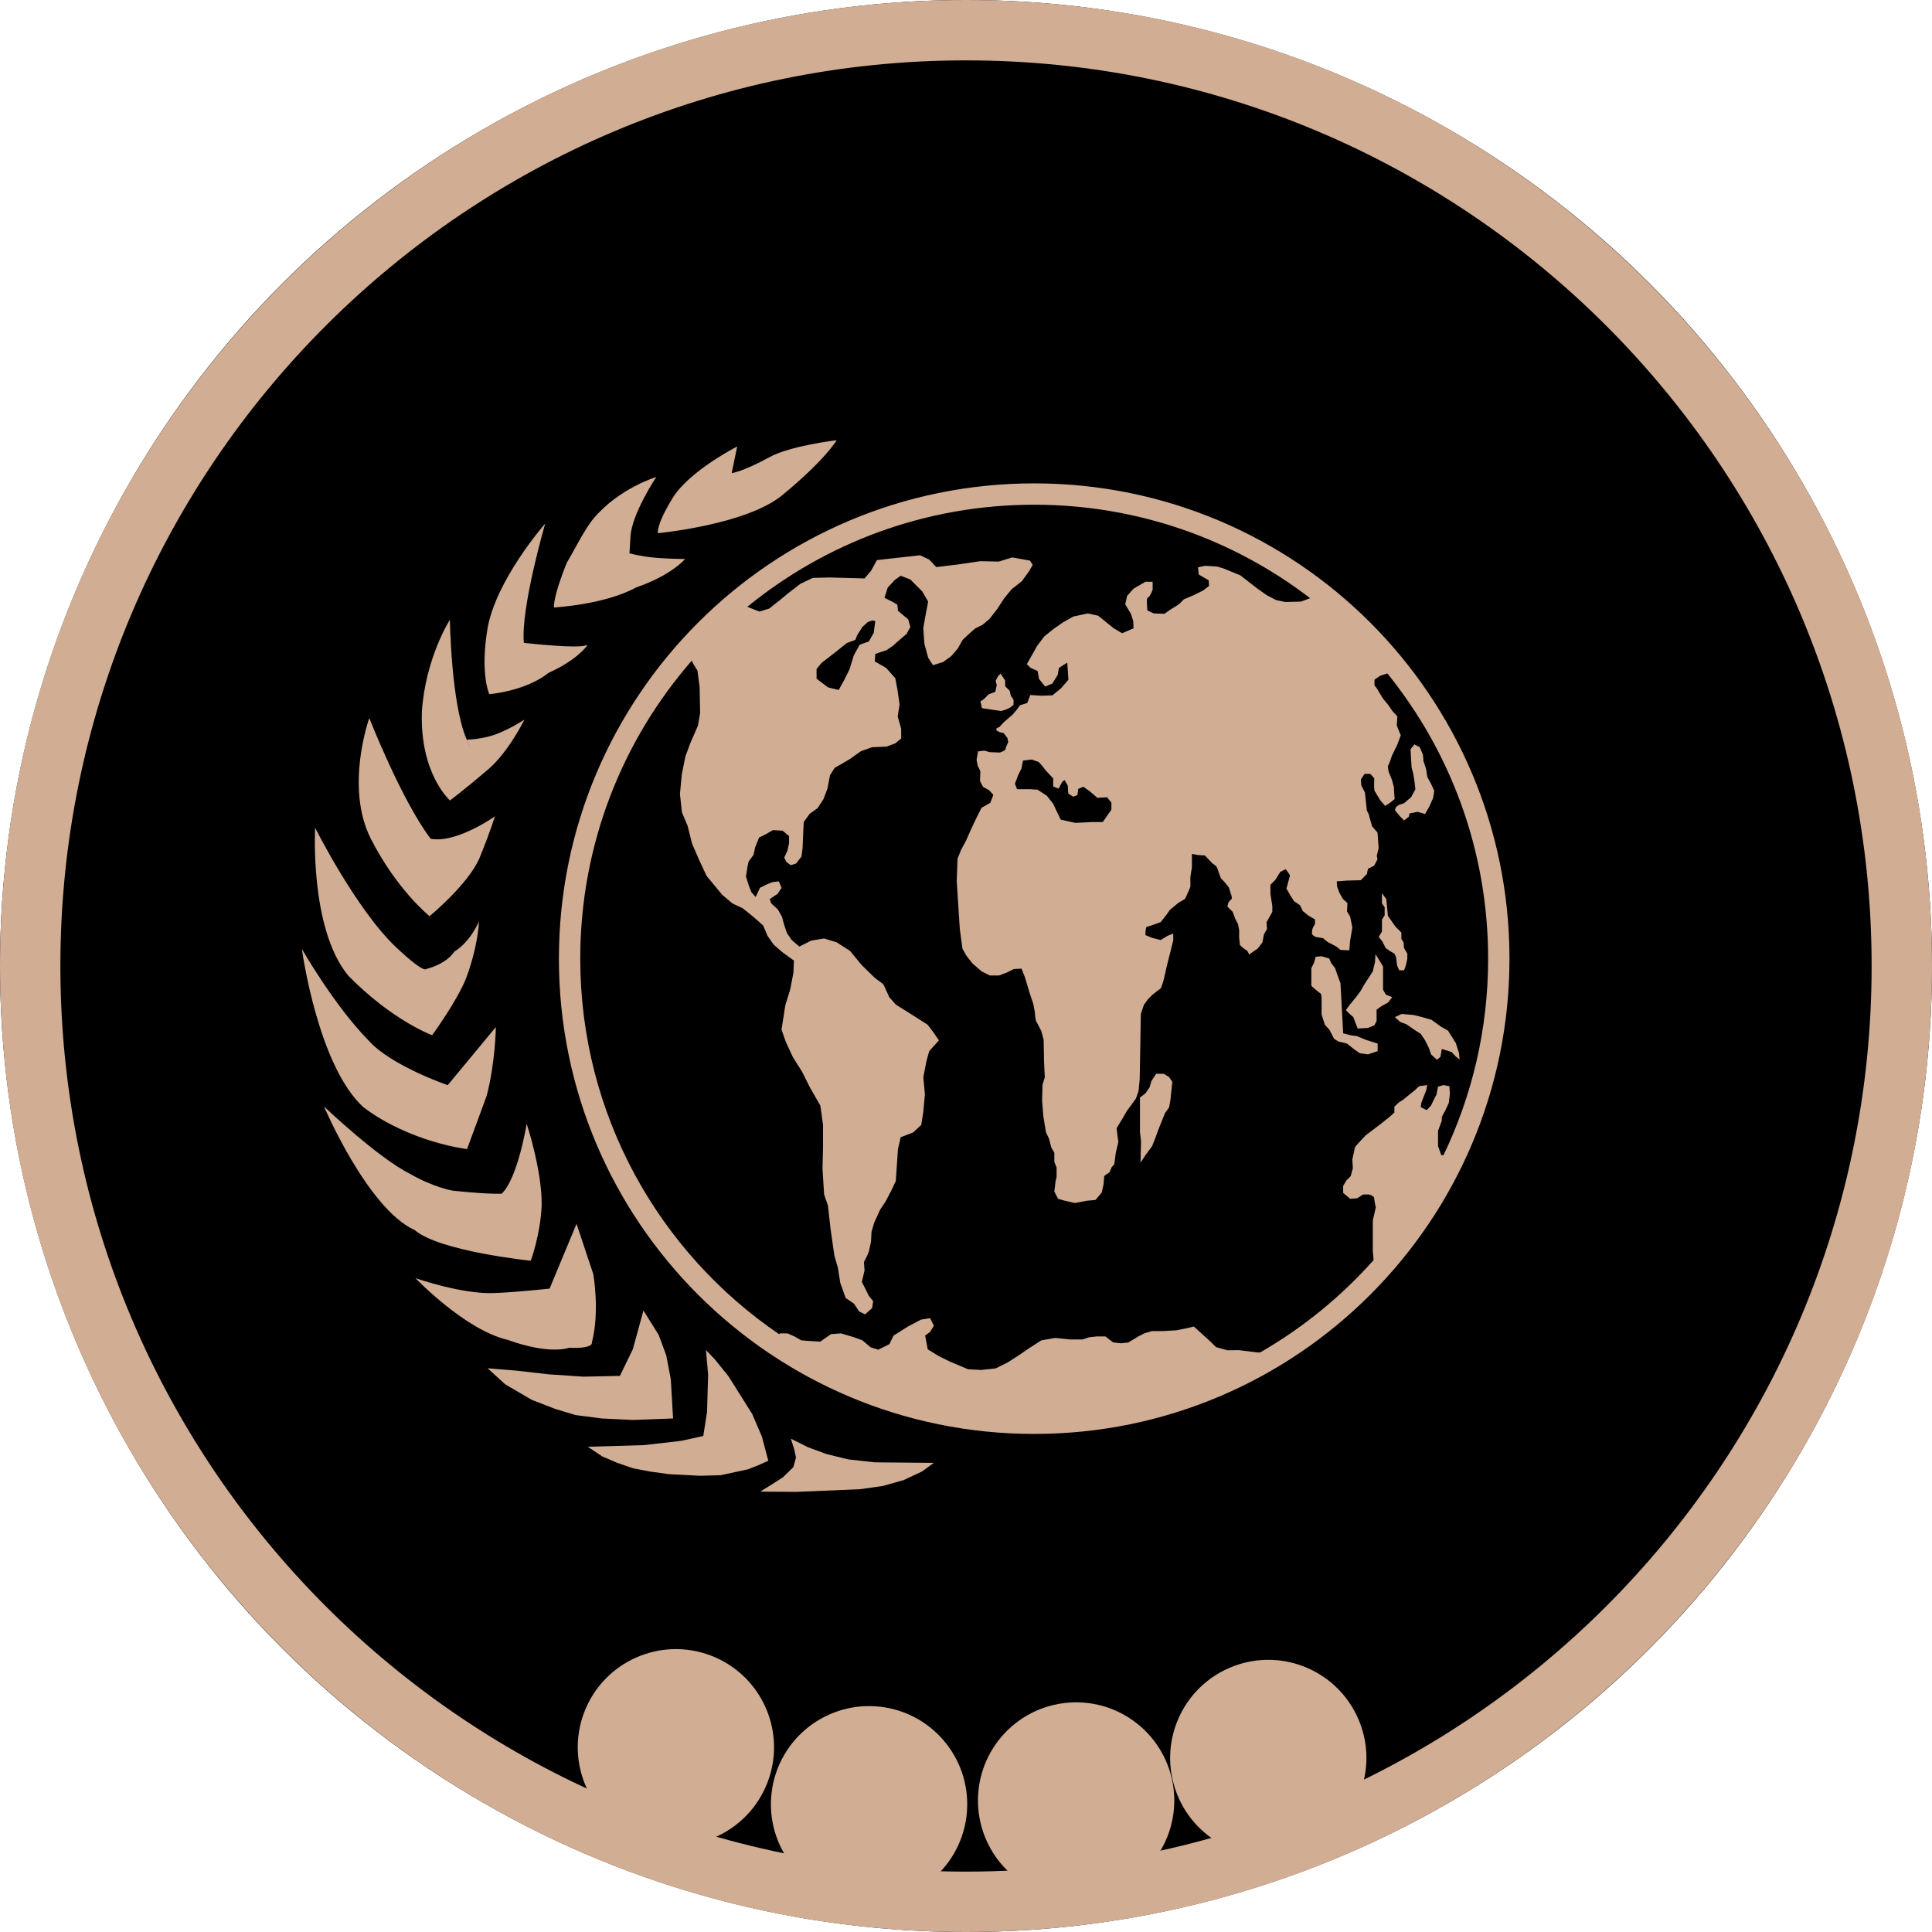 <?xml version="1.0" encoding="UTF-8" standalone="no"?>
<!DOCTYPE svg PUBLIC "-//W3C//DTD SVG 1.1//EN" "http://www.w3.org/Graphics/SVG/1.1/DTD/svg11.dtd">
<svg width="100%" height="100%" viewBox="0 0 256 256" version="1.1" xmlns="http://www.w3.org/2000/svg" xmlns:xlink="http://www.w3.org/1999/xlink" xml:space="preserve" xmlns:serif="http://www.serif.com/" style="fill-rule:evenodd;clip-rule:evenodd;stroke-linecap:round;stroke-miterlimit:1.5;">
    <g transform="matrix(1,0,0,1,-5400,-3000)">
        <g transform="matrix(1,0,0,1,5400,3000)">
            <rect id="faction-human-rank-7-token" x="0" y="0" width="256" height="256" style="fill:none;"/>
            <g id="faction-human-rank-7-token1" serif:id="faction-human-rank-7-token">
                <circle cx="128" cy="128" r="128"/>
                <path d="M128,0C198.645,0 256,57.355 256,128C256,198.645 198.645,256 128,256C57.355,256 0,198.645 0,128C0,57.355 57.355,0 128,0ZM128,8C61.77,8 8,61.77 8,128C8,194.23 61.77,248 128,248C194.23,248 248,194.23 248,128C248,61.77 194.23,8 128,8Z" style="fill:rgb(209,173,148);"/>
                <g transform="matrix(0.321,0,0,0.321,31.141,49.301)">
                    <g id="Human">
                        <path id="Human1" serif:id="Human" d="M229.455,440.288L230.786,444.502L231.563,448.052L230.454,452.045L226.128,456.259L220.915,459.587L216.811,462.138L231.674,462.249L257.961,461.14L267.388,459.809L276.04,457.369L283.582,453.819L288.462,450.27L264.061,450.048L253.08,448.828L244.096,446.61L236.554,443.837L229.455,440.288ZM194.406,403.686L195.293,413.89L195.072,421.21L194.85,429.196L193.297,439.178L184.202,441.175L168.674,442.95L145.603,443.615L151.593,447.608L157.804,450.27L164.237,452.488L171.114,453.819L179.1,454.928L191.966,455.594L200.396,455.372L211.709,452.932L215.702,451.379L220.139,449.383L217.477,439.4L213.484,430.083L203.723,414.555L198.177,407.678L194.406,403.686ZM526.082,242.136C526.082,133.783 438.244,45.945 329.891,45.945C221.538,45.945 133.7,133.783 133.7,242.136C133.7,350.489 221.538,438.327 329.891,438.327C438.244,438.327 526.082,350.489 526.082,242.136ZM168.596,387.391L164.204,403.39L158.87,414.37L143.812,414.684L129.695,413.743L115.891,412.174L104.284,411.233L111.499,417.821L122.479,424.252L132.205,428.017L140.518,430.527L151.341,431.938L164.204,432.566L180.831,431.938L179.889,415.782L178.007,405.9L174.87,397.43L168.596,387.391ZM443.799,93.34C412.24,69.141 372.745,54.755 329.891,54.755C284.978,54.755 243.755,70.557 211.486,96.899L216.467,98.857L220.477,97.641L224.704,94.304L228.487,91.189L233.381,87.407L238.499,84.959L245.488,84.791L259.858,85.182L262.528,82.067L264.975,77.617L282.775,75.614L286.557,77.394L289.449,80.509L298.572,79.397L307.694,78.062L315.285,78.235L320.821,76.504L328.163,77.839L329.275,79.619L327.718,82.289L324.826,86.294L320.598,89.631L317.483,93.414L314.591,97.864L311.476,101.868L308.584,104.316L305.469,105.873L303.466,107.653L300.351,110.546L298.349,114.106L295.679,117.22L292.342,119.668L288.114,121.003L286.112,117.888L284.555,112.103L284.11,105.651L285.222,99.421L286.112,94.749L283.665,90.521L278.77,85.627L274.765,84.069L272.317,85.849L269.425,88.964L268.09,93.191L271.65,94.971L273.43,96.084L273.652,98.531L277.88,102.091L278.77,105.206L277.212,108.098L274.32,110.546L271.531,113.031L268.98,114.773L264.308,116.33L264.085,119.445L268.758,122.115L272.54,126.343L273.43,131.015L274.32,137.245L273.544,142.139L274.987,147.257L274.987,151.262L272.54,153.264L268.98,154.599L262.973,154.86L258.339,156.509L253.851,159.716L250.068,161.941L247.502,163.407L245.618,166.391L244.544,171.953L242.895,176.311L240.474,180.001L237.202,182.357L234.755,185.748L234.271,196.65L233.826,199.987L231.601,202.88L229.377,203.547L227.597,202.212L226.707,200.432L228.042,197.54L228.709,194.425L228.709,191.533L226.039,189.308L222.034,189.085L218.919,190.865L216.326,192.146L214.692,196.205L214.025,199.32L212.022,201.99L211.577,203.992L210.91,208.22L212.022,211.779L213.135,214.672L214.915,216.674L216.695,212.892L219.364,211.557L221.747,210.564L224.482,210.222L225.594,212.892L224.037,215.339L220.699,217.564L221.367,219.344L224.037,221.792L225.817,224.906L226.484,227.576L227.819,231.581L229.822,234.474L232.936,237.144L237.831,234.696L243.171,233.806L248.288,235.364L253.851,238.923L258.784,244.893L264.085,250.048L267.645,252.718L270.093,258.058L272.735,261.069L280.327,265.845L285.889,269.405L288.087,272.259L290.562,275.857L286.557,280.307L285.445,284.312L284.121,291.052L284.777,298.106L284.11,305.448L283.258,310.788L279.882,313.903L274.776,315.852L273.652,320.8L272.762,333.927L270.983,337.71L268.535,342.382L266.31,345.72L263.863,351.059L262.75,354.842L262.528,358.847C262.528,358.847 261.86,362.184 261.638,363.074C261.415,363.964 259.62,367.366 259.62,367.366L259.858,370.861L258.745,375.533L261.638,381.318L263.418,383.543L262.984,386.409L260.08,388.959L257.633,387.77L255.489,384.536L252.071,382.208L249.846,375.978L248.879,369.814L247.398,364.631L245.841,353.729L244.728,343.94L243.171,339.49L242.504,328.81L242.726,319.688L242.726,310.788L241.614,302.779L237.386,295.436L234.049,288.762L230.267,282.754L227.374,276.525L225.594,271.407L227.152,261.395L229.154,254.943L230.489,248.046L230.712,242.928L225.817,239.368L222.257,236.254L219.809,232.694L218.029,228.466L214.025,224.906L209.575,221.347L205.347,219.344L201.12,215.784L194.668,207.997L191.553,201.322L188.661,194.648L186.831,187.344L184.487,181.743L183.662,174.178L184.422,166.038L185.914,158.658L188.047,152.911L191.108,145.922L191.987,140.739L191.775,129.902L190.885,123.228L189.106,120.335L188.571,119.087C159.886,152 142.51,195.039 142.51,242.136C142.51,306.588 175.051,363.44 224.59,397.152L224.925,396.816L228.072,396.816L230.904,398.075L233.735,399.686L237.197,399.963L241.602,400.223L246.007,397.131L250.097,396.816L255.446,398.389L258.908,399.648L262.35,402.556L265.515,403.554L270.089,401.298L271.808,397.76L277.787,393.984L283.136,391.152L286.911,390.523L288.485,393.67L286.911,396.187L284.874,397.76L285.968,403.424L290.668,406.294L295.092,408.458L302.625,411.643L307.993,411.919L313.971,411.29L319.006,408.773L323.411,405.941L328.131,402.721L332.85,399.705L338.514,398.704L344.807,399.333L349.842,399.333L352.673,398.389L355.82,398.075L359.281,398.075L362.466,400.538L365.574,400.907L368.721,400.592L372.811,398.113L375.328,396.816L378.475,395.872L382.88,395.872L388.544,395.558L393.263,394.614L395.781,393.984L398.927,396.816L402.388,399.963L404.979,402.499L409.663,403.796L414.345,403.739L421.897,404.682L423.176,404.682C440.788,394.552 456.599,381.643 470.005,366.557L469.668,362.851L469.668,350.169L470.891,344.83C470.891,344.83 470.224,341.826 470.224,340.936C470.224,340.046 468.11,339.49 468.11,339.49L465.663,339.49L463.215,341.047L460.323,341.27L457.431,338.822L457.431,335.93L458.766,333.705L460.546,331.925L461.436,328.588L461.213,325.028L462.325,319.91L463.66,318.353L466.775,315.016L471.225,311.678L476.342,307.673L478.567,305.671L478.567,303.224L480.347,301.555L482.239,300.331L484.797,298.218L486.911,296.549L488.802,294.769L492.139,294.324L491.694,296.549L490.804,298.774L489.692,301.666L489.469,303.446L491.917,304.67L493.697,302.779L494.809,300.442L495.922,298.329L496.589,294.991L498.814,294.324L501.262,294.769L501.484,297.884L501.039,301.666L499.704,304.559L498.147,307.451L498.147,309.008L496.589,313.236L496.589,319.465L497.924,323.248L498.854,323.248C510.657,298.709 517.272,271.195 517.272,242.136C517.272,197.533 501.688,156.569 475.667,124.393L472.555,125.43L470.353,127.003L470.353,129.363L471.14,130.307L472.398,132.352L473.814,134.712L476.017,137.386L477.747,139.904L479.792,142.106L479.559,145.855L481.208,149.973L479.792,153.748L477.59,158.311L476.489,161.457L475.859,162.716L476.174,164.918L477.59,168.38L478.377,171.369L478.523,174.239L478.691,176.246L476.961,177.662L474.758,179.078L472.713,176.718L470.353,172.785L470.196,171.211L470.261,167.674L468.622,165.862L466.262,165.862L464.743,168.195L464.901,170.582L466.42,173.571L467.206,180.966L467.993,182.539L468.622,184.899L469.409,187.573L471.612,190.091L472.084,196.541L471.297,199.687L471.612,201.103L470.196,203.778L467.678,205.036L467.206,207.239L464.689,209.756L458.868,209.914L454.778,210.228L454.935,212.431L455.879,214.948L457.295,217.465L459.183,219.196L459.026,222.657L460.284,224.702L461.228,229.265L460.273,234.928L459.969,238.704L456.351,238.547L454.62,237.131L451.002,235.243L449.114,233.67L446.125,233.198C446.125,233.198 444.552,232.411 444.552,231.782C444.552,231.152 444.552,230.366 444.866,229.579C445.181,228.793 445.81,227.849 445.81,227.849L445.81,225.961L443.136,224.387L440.776,222.5L439.674,220.14L437.157,218.409L435.741,216.207L434.011,213.217C434.011,213.217 435.269,208.655 435.427,208.026C435.584,207.396 433.696,205.194 433.696,205.194L431.494,206.295L429.448,209.599L427.403,211.644L427.403,215.42L427.718,217.465L428.19,220.454L428.19,222.814L425.807,227.089L425.987,229.894L424.729,232.096L424.099,235.4L422.211,237.917L418.593,240.435C418.593,240.435 418.121,238.861 417.334,238.547C416.548,238.232 414.817,236.502 414.817,236.502L414.502,233.512L414.502,230.366L414.03,227.849L412.929,225.803L411.828,222.814L409.625,220.612L410.097,218.881L411.513,217.308L411.356,216.207L410.255,212.745L408.367,210.386L406.951,208.97C406.951,208.97 405.692,205.351 405.378,204.564C405.063,203.778 403.49,202.834 403.49,202.834L400.343,199.53L397.511,199.373L394.994,198.901L394.994,204.407L394.365,208.34L394.365,212.431L393.735,214.004L392.162,217.465L389.488,219.038L385.869,222.028L384.453,224.073L382.093,227.062C382.093,227.062 377.059,228.95 376.43,228.95C375.8,228.95 375.8,232.411 375.8,232.411L378.475,233.512L382.093,234.456L384.925,232.726L387.285,231.782L387.285,234.614L384.453,245.941C384.453,245.941 383.352,251.133 383.037,251.919C382.723,252.706 382.251,254.279 382.251,254.279L378.79,256.954L376.902,258.842L375.171,261.202L373.912,264.977L373.44,292.037L372.968,296.757L371.867,299.904L368.091,305.095L365.889,308.871L363.898,312.175L364.63,317.839L363.61,322.087L362.954,326.964L361.879,328.222L361.012,330.268L358.809,331.841L358.495,335.459L357.708,338.763L355.191,341.752L351.572,342.067L346.695,343.011C346.695,343.011 343.234,342.224 342.605,342.067C341.975,341.91 339.773,341.28 339.773,341.28L338.2,338.291L338.672,334.358L339.144,332.155L339.144,328.38L338.2,326.02L338.2,322.244L336.941,320.041L335.997,316.423L334.738,313.748L333.637,306.983L333.165,300.848L333.322,294.24L334.266,291.093L333.952,284.486L333.794,275.676L332.85,272.057C332.85,272.057 330.963,268.439 330.648,267.809C330.333,267.18 330.176,264.348 330.176,264.348L329.547,260.887L327.973,256.167L326.085,249.874L324.67,246.256L321.523,246.413L318.691,247.829L315.387,249.088L311.612,249.088L308.15,247.357L304.375,244.053L302.015,241.064L300.284,238.075L299.183,229.894L297.924,210.228L298.239,200.946L299.655,197.328L301.7,193.552L303.431,189.619L305.476,185.213L308.15,179.864L311.769,177.819L313.027,174.515L311.297,172.627L308.78,171.211L307.521,168.852C307.521,168.852 307.678,165.705 307.678,165.076C307.678,164.446 306.577,162.559 306.577,162.559L306.105,160.041L306.734,156.58L309.252,156.266L311.612,156.895L315.702,157.052C315.702,157.052 318.062,156.266 318.062,155.636C318.062,155.007 319.163,152.804 319.163,152.804L318.849,151.074L317.275,149.029C317.275,149.029 314.758,148.557 314.286,147.77C313.814,146.983 315.545,146.511 315.545,146.511L317.275,144.623L319.792,142.421L320.894,141.477L322.782,139.274L324.04,137.544L327.041,136.584L328.288,133.296L332.85,133.611L337.413,133.453L341.031,130.464L344.021,127.003L343.549,119.923L340.087,122.126L339.615,124.958L337.413,128.576L334.424,129.835L331.907,126.688L331.277,123.385L328.445,122.126L326.872,120.553L331.12,113.001L334.109,109.068L338.042,105.921L341.661,103.404L346.039,100.909L352.044,99.628L356.292,100.572L359.596,103.247L362.742,105.764L366.203,107.809L370.923,105.764L370.766,102.775L369.822,99.786L367.462,95.853L368.249,92.391L370.923,89.402L375.8,86.57L378.79,86.57L378.79,89.874C378.79,89.874 377.531,93.021 376.902,93.021C376.272,93.021 376.43,95.538 376.43,95.538L376.587,98.37L379.261,99.628L383.667,99.786L385.869,98.212L389.645,95.853L391.69,93.807L395.781,92.077L399.556,90.189L402.074,88.301L401.916,85.941L397.826,83.581L397.511,80.592L400.5,79.963L405.378,80.277L408.052,81.064L414.974,83.896L422.054,89.402L425.83,92.077L429.763,94.122L433.539,94.909L439.989,94.751L443.799,93.34ZM140.971,351.594L129.864,378.324C129.864,378.324 117.202,379.763 107.016,380.182C93.587,380.735 74.505,374.029 74.505,374.029C74.505,374.029 94.922,395.414 112.526,399.489C130.215,405.852 137.884,402.752 137.884,402.752C137.884,402.752 147.633,403.406 147.325,400.506C150.651,387.603 147.873,372.299 147.873,372.299L140.971,351.594ZM122.071,366.834C122.071,366.834 126.056,356.246 126.579,344.031C126.808,329.685 120.402,310.314 120.402,310.314C120.402,310.314 116.678,333.072 110.039,339.18C102.357,339.328 89.771,337.888 89.771,337.888C89.771,337.888 81.956,336.576 72.223,330.958C58.928,324.309 36.734,303.157 36.734,303.157C36.734,303.157 54.702,345.399 74.19,354.179C84.33,362.954 122.071,366.834 122.071,366.834ZM373.551,299.441L375.776,297.773L377.556,295.214L378.224,292.766L380.226,289.652L383.341,289.652L385.566,290.987L386.901,292.989L386.122,300.554L385.566,303.557L383.897,305.893L382.451,309.453L381.116,312.791L380.004,315.906L379.336,317.574L378.557,319.577L375.887,323.137L373.774,326.363L373.996,317.686L373.551,313.681L373.551,299.441ZM95.784,320.741C95.784,320.741 98.996,311.983 103.859,298.82C107.452,285.285 107.674,270.364 107.674,270.364L87.799,294.36C87.799,294.36 64.454,286.35 55.247,276.043C40.956,261.547 27.601,238.141 27.601,238.141C27.601,238.141 34.089,286.181 53.001,303.466C72.385,318.048 95.784,320.741 95.784,320.741ZM478.79,266.29L481.015,268.292L483.462,269.182L486.688,271.407L489.469,273.187L491.249,275.857L492.807,278.972L493.697,281.642L496.144,283.867L497.59,282.643L498.147,279.417L502.152,280.641L503.931,282.532L505.489,283.756L505.266,281.197L503.931,276.97L500.705,271.852L497.924,270.295L493.919,267.402L490.137,266.29L486.577,265.4L481.571,264.955L478.79,266.29ZM457.431,272.965L456.318,252.273L454.761,248.046L454.093,246.043L452.536,244.041L451.646,242.038L448.531,241.148L446.084,241.371L445.416,243.818L444.304,246.043L444.304,253.385L446.084,254.943L448.309,256.723C448.309,256.723 448.531,257.835 448.531,258.948L448.531,265.177L449.866,269.405L451.868,271.63L453.648,275.19L455.428,276.302L458.988,277.192L462.103,279.639L464.328,281.197L467.665,281.642L471.67,280.307L471.67,277.192L466.775,275.635L462.993,274.077L460.991,273.855L457.431,272.965ZM81.358,273.736C81.358,273.736 91.525,259.9 95.402,250.205C100.497,236.425 100.695,226.754 100.695,226.754C100.695,226.754 97.35,235.006 90.577,239.206C86.987,244.595 78.911,246.416 78.911,246.416C78.911,246.416 78.214,248.488 66.503,237.446C50.029,221.906 33.081,188.132 33.081,188.132C33.081,188.132 30.711,229.633 46.712,249.108C64.868,267.679 81.358,273.736 81.358,273.736ZM470.78,240.258L470.558,243.596L469.668,247.378L468.11,249.826L466.33,252.495L464.55,255.61L462.548,258.28L460.323,260.95L458.543,263.398L459.878,264.732L461.658,266.29L462.548,268.737L463.438,270.962L467.665,270.74L470.335,269.627L471.225,267.847L471.225,263.175L473.45,261.618L475.897,260.283L477.677,258.058L475.008,256.945L473.895,254.943L473.895,245.376L472.56,243.151L470.78,240.258ZM473.45,215.117L473.45,219.344L474.563,220.902L474.563,224.239L473.45,226.019L473.45,230.914L472.115,233.139L473.673,235.141L475.008,237.811L477.01,239.146L478.567,240.036L479.235,241.371L479.68,244.931L480.57,246.933L482.572,246.933L483.24,245.153L483.907,242.261L483.907,240.036L482.572,237.811L482.35,235.364L481.46,234.029L481.46,231.359L479.012,228.911L475.897,224.461L475.23,217.564L473.45,215.117ZM80.124,224.751C80.124,224.751 96.6,211.274 101.08,200.228C105.823,188.542 107.371,183.012 107.371,183.012L107.074,183.53C107.074,183.53 91.467,194.605 80.757,192.654C68.673,176.66 55.426,142.817 55.426,142.817C55.426,142.817 45.17,171.345 56.135,192.781C66.928,213.878 80.124,224.437 80.124,224.437L80.124,224.751ZM322.823,172.176L321.933,169.951L323.268,166.391L324.603,163.721L325.271,160.384L328.83,159.939L331.723,160.94L333.058,162.386L334.615,164.389L337.73,167.726L337.73,171.063L339.955,171.953C342.483,167.001 341.587,169.58 342.402,168.394L343.737,170.618L343.96,173.956L345.962,175.291L347.742,174.623L348.076,172.065L350.19,171.175L352.86,173.066L355.974,175.736L359.979,175.513L361.759,177.738L361.759,180.631L358.199,185.748L353.972,185.748L346.852,186.082L340.845,184.747L339.065,181.076L337.73,178.183L335.06,174.846L331.278,172.398L328.163,172.176L322.823,172.176ZM486.8,153.709L485.242,155.712L485.465,159.716L485.687,163.276L486.355,165.724L486.8,168.394L487.245,172.176L485.465,175.513L482.572,177.961L480.57,178.628L479.235,179.518L478.79,180.853L481.015,183.523L482.572,185.08L484.575,183.523L484.797,182.188L488.135,181.521L491.249,182.411L493.029,179.296L494.587,175.736L495.032,172.843L493.697,169.951L492.139,167.059L491.694,163.944L490.582,160.606L490.359,157.936L489.025,154.822L486.8,153.709ZM88.747,176.83C88.747,176.83 95.033,172.111 104.497,164.014C113.005,156.737 119.453,143.47 119.453,143.47C119.453,143.47 114.266,146.964 108.075,149.372C102.415,151.571 95.712,151.761 95.712,151.761C95.712,151.761 99.645,161.036 95.509,151.38C89.228,136.723 88.692,102.238 88.692,102.238C88.692,102.238 78.575,118.104 77.14,140.149C76.247,165.907 88.747,176.83 88.747,176.83ZM316.017,124.486L317.905,127.318L317.905,129.678L319.792,131.565L320.264,133.768C320.264,133.768 321.366,134.869 321.366,135.499L321.366,137.386L319.95,138.488L318.377,139.274L316.331,139.904L312.87,139.432L309.881,138.96C309.881,138.96 308.15,138.96 308.15,138.173C308.15,137.386 307.678,135.971 307.678,135.971L309.094,135.027L311.14,132.981L313.814,132.037L314.443,129.206L313.971,127.475L314.915,125.587L316.017,124.486ZM129.592,124.062C140.11,119.408 144.606,113.958 145.555,112.684C145.1,112.791 144.874,112.844 144.474,112.936C140.238,113.913 125.569,112.472 119.23,111.78C117.902,97.347 128.031,62.545 128.031,62.545C128.031,62.545 107.398,86.029 104.133,106.407C101.163,124.949 104.973,132.957 104.973,132.957C104.973,132.957 119.796,131.844 129.592,124.062ZM262.973,102.536L261.193,103.203L258.968,105.206L256.743,108.766L256.076,110.546L252.516,111.881L248.066,115.44L242.059,120.113L240.056,122.56L240.056,126.565L244.728,130.125L249.178,131.237L251.403,127.233L253.628,122.783L255.408,116.998L257.856,112.548L261.638,111.213L263.64,107.653L264.308,102.758L262.973,102.536ZM165.525,88.92C180.376,83.818 185.776,77.161 185.776,77.161C185.776,77.161 175.503,77.109 169.418,76.157C165.336,75.519 162.96,74.851 162.83,74.814C162.85,74.605 162.929,73.426 163.242,67.904C163.772,58.477 173.9,43.313 173.9,43.313C173.9,43.313 158.433,47.957 147.903,60.57C144.246,64.951 139.706,74.205 136.997,78.613C130.991,93.444 131.68,97.177 131.68,97.177C131.68,97.177 152.711,96.016 165.525,88.92ZM162.83,74.814L162.824,74.812C162.824,74.812 162.822,74.904 162.83,74.814ZM225.779,50.913C243.655,36.252 248.357,28.125 248.357,28.125C248.357,28.125 229.275,30.368 220.566,35.156C209.726,41.117 205.021,41.727 205.021,41.727L207.281,30.735C207.281,30.735 187.444,40.812 180.588,52.076C173.594,63.562 174.564,66.513 174.564,66.513C174.564,66.513 210.97,63.054 225.779,50.913Z" style="fill:rgb(209,173,148);"/>
                    </g>
                </g>
                <g transform="matrix(0.993,0.122,-0.122,0.993,-1623.79,-1425.07)">
                    <circle cx="1928" cy="1439" r="9" style="fill:rgb(209,173,148);stroke:rgb(209,173,148);stroke-width:8px;"/>
                </g>
                <g transform="matrix(0.934,0.358,-0.358,0.934,-1196.03,-1802.73)">
                    <circle cx="1928" cy="1439" r="9" style="fill:rgb(209,173,148);stroke:rgb(209,173,148);stroke-width:8px;"/>
                </g>
                <g transform="matrix(0.993,-0.122,0.122,0.993,-1947.47,-955.137)">
                    <circle cx="1928" cy="1439" r="9" style="fill:rgb(209,173,148);stroke:rgb(209,173,148);stroke-width:8px;"/>
                </g>
                <g transform="matrix(0.934,-0.358,0.358,0.934,-2147.86,-420.861)">
                    <circle cx="1928" cy="1439" r="9" style="fill:rgb(209,173,148);stroke:rgb(209,173,148);stroke-width:8px;"/>
                </g>
            </g>
        </g>
    </g>
</svg>
